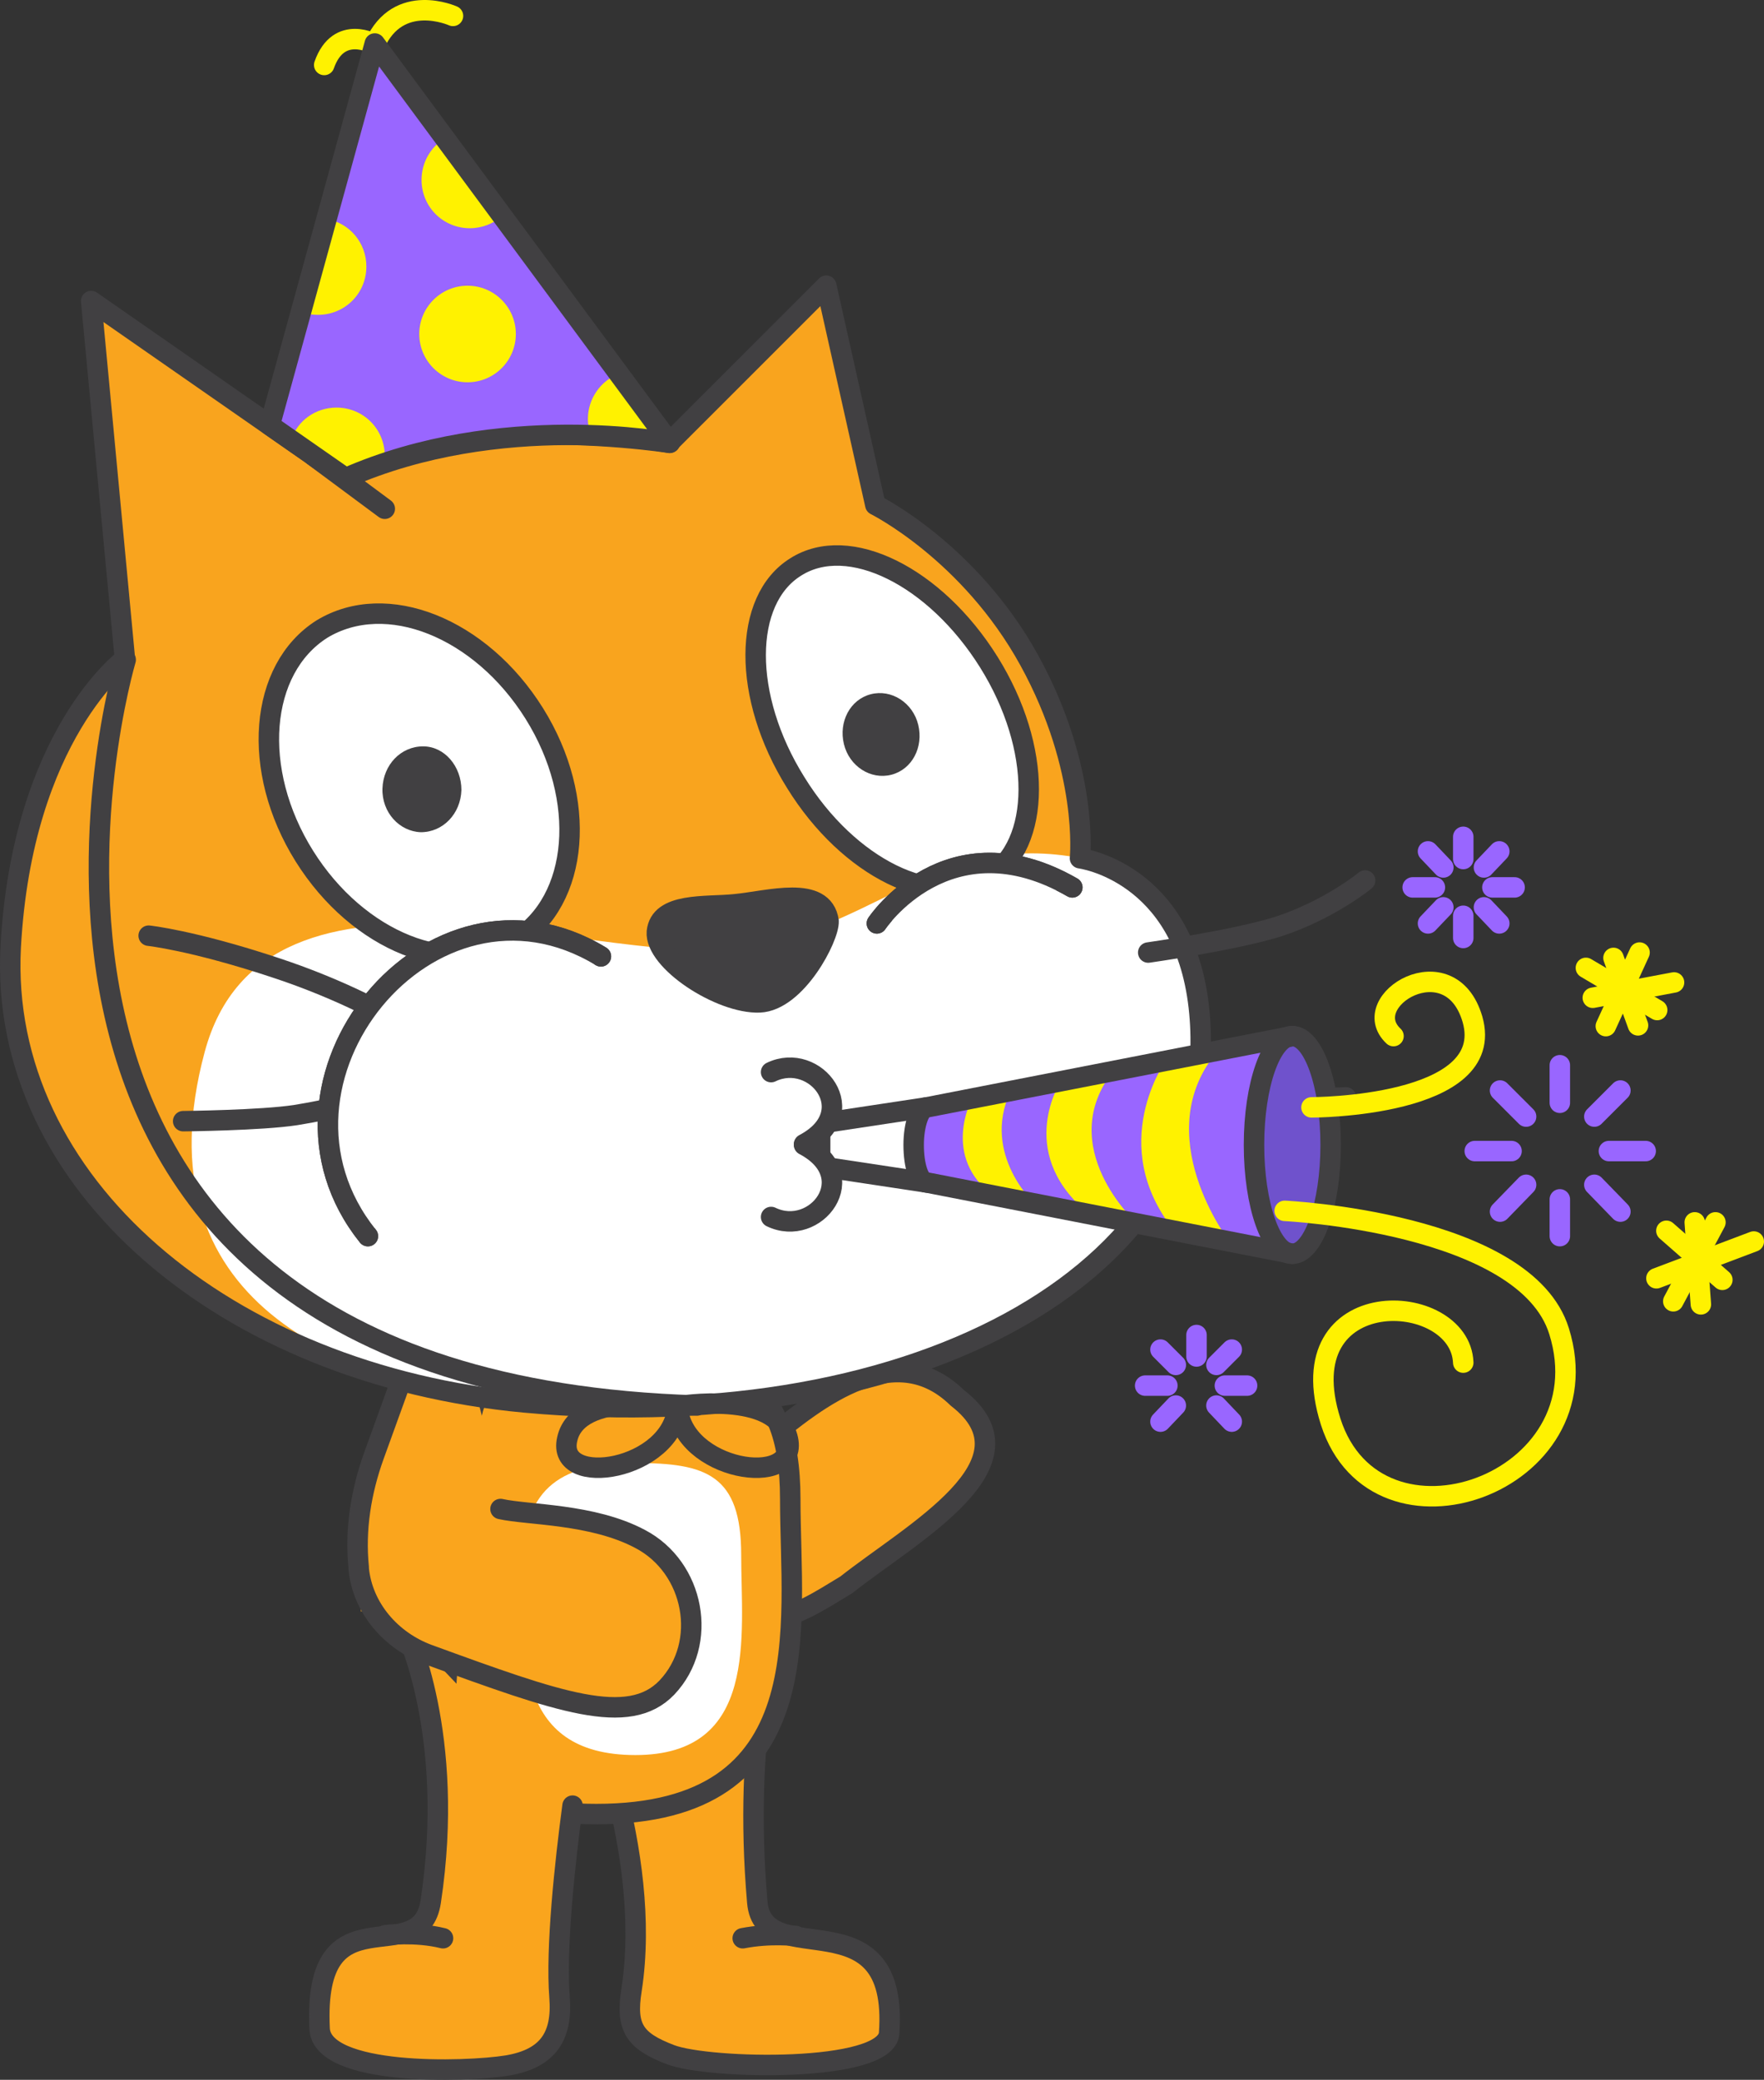 <svg xmlns="http://www.w3.org/2000/svg" xmlns:xlink="http://www.w3.org/1999/xlink" version="1.1" width="230.131" height="271.345" viewBox="0.304 1.024 230.131 271.345">
  <rect x="0.304" y="1.024" width="230.131" height="271.345" fill="#333333" stroke="none"/>
  <!-- Exported by Scratch - http://scratch.mit.edu/ -->
  <g id="ID0.8997339294292033">
    <g id="XMLID_593_">
      <path id="XMLID_595_" fill="#FAA51D" stroke="#414042" stroke-width="2.67" stroke-linecap="round" stroke-linejoin="round" d="M 72.7 199.7 C 72.7 199.7 76.6 199.5 86.1 207.6 C 97.8 216.4 104.1 211.8 110.7 207.8 C 119.3 201 136.2 191.9 125.2 183.4 C 117.3 175.7 107.6 182.7 99.6 189.6 C 96 192.3 84.7 183.5 79.8 179.4 C 78.2 178 77.8 176 76.3 175.1 C 76.3 175.1 73.7 173.4 72.1 182.5 C 70.5 191.6 67.3 196.4 72.7 199.7 Z "/>
      <path id="XMLID_594_" fill="none" stroke="#414042" stroke-width="2.67" stroke-linecap="round" stroke-linejoin="round" d="M 99.7 189.6 L 94.6 193.5 "/>
    </g>
    <g id="XMLID_573_">
      <path id="XMLID_575_" fill="#FAA51D" stroke="#414042" stroke-width="2.67" stroke-linecap="round" stroke-linejoin="round" d="M 101.4 213.7 C 101.4 213.7 97.2 227.3 99.1 249.2 C 99.9 258.6 117.6 247.9 116.3 266.3 C 115.9 271.5 92.8 271 87.8 269.1 C 83.1 267.3 81.9 265.6 82.7 260.6 C 85.5 242.5 76.4 221.6 76.4 221.6 "/>
      <path id="XMLID_574_" fill="#FAA51D" stroke="#414042" stroke-width="2.67" stroke-linecap="round" stroke-linejoin="round" d="M 104.1 253.6 C 104.1 253.6 100.8 253.2 97.2 253.9 "/>
    </g>
    <path id="XMLID_571_" fill="#FAA51D" stroke="#414042" stroke-width="2.67" stroke-linecap="round" stroke-linejoin="round" d="M 103.4 196.6 C 103.4 213.2 107.6 237.7 78.1 237.7 C 48.6 237.7 61.1 215.4 61.1 198.8 C 61.1 182.2 61.2 177.6 78.1 177.6 C 95 177.6 103.4 180 103.4 196.6 Z "/>
    <path id="XMLID_570_" fill="#FFFFFF" d="M 97 203.9 C 97 214.4 99.3 230 83.2 230 C 67.1 230 68.5 215.9 68.5 205.3 C 68.5 194.7 74 191.9 83.2 191.9 C 92.4 191.9 97 193.4 97 203.9 Z " stroke-width="1"/>
    <g id="XMLID_567_">
      <path id="XMLID_566_" fill="#FAA51D" stroke="#414042" stroke-width="2.67" stroke-linecap="round" stroke-linejoin="round" d="M 53.2 213.7 C 53.2 213.7 59.8 227.3 56.5 249.1 C 55.1 258.5 41.1 247 42 265.7 C 42.3 271.9 61 271.4 66.5 270.5 C 71.8 269.6 73.7 266.7 73.3 261.6 C 72.8 255.2 74 244.1 75 236.6 "/>
      <path id="XMLID_568_" fill="#FAA51D" stroke="#414042" stroke-width="2.67" stroke-linecap="round" stroke-linejoin="round" d="M 50.6 253.5 C 50.6 253.5 54.5 253 58.1 253.9 "/>
    </g>
    <g id="XMLID_562_">
      <path id="XMLID_565_" fill="#FAA51D" d="M 62 181.2 L 66.4 198.3 L 47.4 211.3 L 46.9 201.4 L 62 181.2 " stroke-width="1"/>
      <path id="XMLID_564_" fill="#FAA51D" stroke="#414042" stroke-width="2.67" stroke-linecap="round" stroke-linejoin="round" d="M 67.7 176.8 C 58.7 166.8 52.8 179.2 50.9 186.6 C 49.4 192.6 47.6 199.1 47 201.4 "/>
      <path id="XMLID_563_" fill="#FAA51D" stroke="#414042" stroke-width="2.67" stroke-linecap="round" stroke-linejoin="round" d="M 65.6 197.9 C 69.2 198.7 77.6 198.5 83.8 201.8 C 90.9 205.5 92.8 215.4 87.3 221.2 C 82.3 226.4 73.2 223.1 56.2 216.9 C 51.3 215.1 47.6 210.8 47.1 205.7 C 47.1 205.6 47.1 205.6 47.1 205.5 C 46.6 200.6 47.4 195.6 49.1 190.9 L 52.9 180.4 "/>
    </g>
    <g id="ID0.5868662646971643">
      <path id="ID0.7541561461985111" fill="none" stroke="#FFF200" stroke-width="2.67" stroke-linecap="round" stroke-linejoin="round" d="M 59.4 3.1 C 59.4 3.1 52.3 -0.1 49.2 6.8 C 49.2 6.8 44.5 4.1 42.6 9.5 "/>
      <path id="ID0.8227825285866857" fill="#F9A41E" d="M 66.7 57.8 C 55.3 58.2 45.4 63.4 45.4 63.4 L 12.2 40.3 L 16.6 87 C 16.6 87 3.2 96.9 1.7 124.6 C 0.1 155.4 29.8 180.4 68.8 184 C 120.4 188.7 160.5 166.4 156.7 132.4 C 154.7 114.7 141.2 113 141.2 113 C 141.2 113 142.4 101.4 134.6 87.2 C 126.8 73 114.5 66.9 114.5 66.9 L 108.1 38.3 L 87.6 58.8 C 87.7 58.8 78.1 57.3 66.7 57.8 Z " stroke-width="1"/>
      <path id="ID0.2945160027593374" fill="#FFFFFF" d="M 98 124.6 C 80 128 34.9 108.8 27 138.3 C 18.3 170.7 44.7 181.7 69 184 C 142.5 190.7 160.6 151.3 156.9 132.4 C 154.2 118.2 149.3 114.5 141.4 113 C 122.9 109.5 116 121.3 98 124.6 Z " stroke-width="1"/>
      <path id="ID0.09459886746481061" fill="none" stroke="#414042" stroke-width="2.67" stroke-linecap="round" stroke-linejoin="round" d="M 150.1 125.3 C 150.1 125.3 161.4 123.7 167.1 121.9 C 173.8 119.7 178.4 115.9 178.4 115.9 "/>
      <path id="ID0.5856198654510081" fill="none" stroke="#414042" stroke-width="2.67" stroke-linecap="round" stroke-linejoin="round" d="M 150.9 140 C 150.9 140 157.6 142.9 164.5 143.7 C 171.3 144.5 175.9 144.2 175.9 144.2 "/>
      <path id="ID0.690895214676857" fill="none" stroke="#414042" stroke-width="2.67" stroke-linecap="round" stroke-linejoin="round" d="M 41.2 60.5 L 50.5 67.4 "/>
      <path id="ID0.10558738419786096" fill="none" stroke="#414042" stroke-width="2.67" stroke-linecap="round" stroke-linejoin="round" d="M 66.7 57.8 C 55.3 58.2 45.4 63.4 45.4 63.4 L 12.2 40.3 L 16.6 87 C 16.6 87 3.2 96.9 1.7 124.6 C 0.1 155.4 29.8 180.4 68.8 184 C 120.4 188.7 160.5 166.4 156.7 132.4 C 154.7 114.7 141.2 113 141.2 113 C 141.2 113 142.4 101.4 134.6 87.2 C 126.8 73 114.5 66.9 114.5 66.9 L 108.1 38.3 L 87.6 58.8 C 87.7 58.8 78.1 57.3 66.7 57.8 Z "/>
      <path id="ID0.4910522969439626" fill="none" stroke="#414042" stroke-width="2.67" stroke-linecap="round" stroke-linejoin="round" d="M 24.2 147.3 C 24.2 147.3 34.4 147.2 38.9 146.5 C 43.4 145.8 52.2 143.7 52.2 143.7 "/>
      <path id="ID0.549924239050597" fill="none" stroke="#414042" stroke-width="2.67" stroke-linecap="round" stroke-linejoin="round" d="M 51.8 134.1 C 51.8 134.1 45.5 130.3 36 127.2 C 25.4 123.7 19.7 123.1 19.7 123.1 "/>
      <path id="ID0.26041108928620815" fill="#FFFFFF" stroke="#414042" stroke-width="2.67" stroke-linecap="round" stroke-linejoin="round" d="M 129.3 87.4 C 136.3 98.6 136.2 111.2 129.3 115.5 C 122.3 119.8 111 114.3 104.1 103.1 C 97.1 91.9 97.2 79.3 104.1 75 C 111 70.6 122.3 76.2 129.3 87.4 Z "/>
      <path id="ID0.8202054635621607" fill="#414042" d="M 120.1 95.6 C 120.8 98.5 119.3 101.4 116.6 102.1 C 113.9 102.8 111.1 101 110.4 98.1 C 109.7 95.2 111.2 92.3 113.9 91.6 C 116.6 90.9 119.4 92.7 120.1 95.6 " stroke-width="1"/>
      <path id="ID0.06472632428631186" fill="#FFFFFF" stroke="#414042" stroke-width="2.67" stroke-linecap="round" stroke-linejoin="round" d="M 70 94.1 C 77 105.3 75.9 118.5 67.6 123.7 C 59.3 128.8 47 123.9 40 112.7 C 33 101.5 34.1 88.3 42.3 83.1 C 50.7 78 63 82.9 70 94.1 Z "/>
      <path id="ID0.4295162418857217" fill="#414042" d="M 60.5 104.1 C 60.4 107.2 58.1 109.6 55.2 109.6 C 52.4 109.5 50.1 107 50.2 103.9 C 50.3 100.8 52.6 98.4 55.5 98.4 C 58.3 98.4 60.5 101 60.5 104.1 " stroke-width="1"/>
      <path id="ID0.3263668236322701" fill="#414042" stroke="#414042" stroke-width="2.67" stroke-linecap="round" stroke-linejoin="round" d="M 96.2 119 C 100.5 118.6 107.7 116.4 108.4 121.2 C 108.5 123.3 104.2 131.6 99.4 131.8 C 94.3 132 85.7 126.4 86 122.6 C 86.4 118.7 92.4 119.4 96.2 119 Z "/>
      <path id="ID0.7795429304242134" fill="#FFFFFF" stroke="#414042" stroke-width="2.67" stroke-linecap="round" stroke-linejoin="round" d="M 78.7 125.8 C 56.5 112.3 32.2 142.2 48.3 162.3 "/>
      <path id="ID0.7670821123756468" fill="#FFFFFF" stroke="#414042" stroke-width="2.67" stroke-linecap="round" stroke-linejoin="round" d="M 114.7 121.5 C 114.7 121.5 124 107.5 140.2 116.8 "/>
      <path id="ID0.19098195200785995" fill="#9966FF" d="M 35.5 56.5 L 49.2 6.7 L 87.7 58.8 C 87.7 58.8 65.6 54.5 45.4 63.4 L 35.5 56.5 Z " stroke-width="1"/>
      <path id="ID0.6458063432946801" fill="none" stroke="#414042" stroke-width="2.67" stroke-linecap="round" stroke-linejoin="round" d="M 16.7 87.1 C 16.7 87.1 -11.3 181.2 91.2 184.4 "/>
      <path id="ID0.9701246600598097" fill="none" stroke="#414042" stroke-width="2.67" stroke-linecap="round" stroke-linejoin="round" d="M 88.7 184.5 C 88.7 184.5 75.7 182.3 74.3 188.8 C 72.8 195.3 88.1 192.9 88.7 184.5 Z "/>
      <path id="ID0.5786851337179542" fill="none" stroke="#414042" stroke-width="2.67" stroke-linecap="round" stroke-linejoin="round" d="M 88.7 184.5 C 88.7 184.5 101.7 182.3 103.1 188.8 C 104.5 195.3 89.2 192.9 88.7 184.5 Z "/>
      <path id="ID0.46285319048911333" fill="#FFF200" d="M 65.8 29.2 C 64.7 30.2 63.2 30.8 61.6 30.8 C 58.1 30.8 55.3 28 55.3 24.5 C 55.3 22.2 56.5 20.2 58.3 19.1 L 65.8 29.2 Z " stroke-width="1"/>
      <path id="ID0.12116322992369533" fill="#FFF200" d="M 48.1 35.8 C 48.1 39.3 45.3 42.1 41.8 42.1 C 41 42.1 40.3 42 39.6 41.7 L 42.9 29.6 C 45.9 30.1 48.1 32.7 48.1 35.8 Z " stroke-width="1"/>
      <path id="ID0.19411879032850266" fill="#FFF200" d="M 61.3 38.3 C 63.038 38.3 64.613 39.006 65.754 40.146 C 66.894 41.287 67.6 42.862 67.6 44.6 C 67.6 46.338 66.894 47.913 65.754 49.054 C 64.613 50.194 63.038 50.9 61.3 50.9 C 59.562 50.9 57.987 50.194 56.846 49.054 C 55.706 47.913 55 46.338 55 44.6 C 55 42.862 55.706 41.287 56.846 40.146 C 57.987 39.006 59.562 38.3 61.3 38.3 Z " stroke-width="1"/>
      <path id="ID0.5707149193622172" fill="#FFF200" d="M 50.5 60.5 C 50.5 60.8 50.5 61.1 50.4 61.5 C 48.7 62.1 47.1 62.7 45.4 63.4 L 38.3 58.4 C 39.1 55.9 41.5 54.2 44.2 54.2 C 47.7 54.2 50.5 57 50.5 60.5 Z " stroke-width="1"/>
      <path id="ID0.37331184139475226" fill="#FFF200" d="M 87.7 58.8 C 87.7 58.8 83.6 58 77.4 57.8 C 77.2 57.2 77 56.5 77 55.7 C 77 53 78.7 50.7 81 49.8 L 87.7 58.8 Z " stroke-width="1"/>
      <path id="ID0.5638543446548283" fill="none" stroke="#414042" stroke-width="2.67" stroke-linecap="round" stroke-linejoin="round" d="M 35.5 56.5 L 49.2 6.7 L 87.7 58.8 C 87.7 58.8 65.6 54.5 45.4 63.4 L 35.5 56.5 Z "/>
      <g id="ID0.984865234233439">
        <g id="ID0.8626003456301987">
          <g id="ID0.17316368175670505">
            <path id="ID0.016847609542310238" fill="#FFFFFF" stroke="#414042" stroke-width="2.67" stroke-linecap="round" stroke-linejoin="round" d="M 121.2 155.3 L 107.3 153.2 L 107.3 147.6 L 121.2 145.5 L 121.2 155.3 "/>
            <path id="ID0.20595916220918298" fill="#FFFFFF" stroke="#414042" stroke-width="2.67" stroke-linecap="round" stroke-linejoin="round" d="M 100.9 140.9 C 106.7 138.1 113 146.2 105.2 150.3 "/>
            <path id="ID0.8427769574336708" fill="#FFFFFF" stroke="#414042" stroke-width="2.67" stroke-linecap="round" stroke-linejoin="round" d="M 100.9 159.8 C 106.7 162.6 113 154.5 105.2 150.4 "/>
            <path id="ID0.1376215503551066" fill="#9966FF" d="M 168.9 136.2 L 168.9 164.6 L 121.2 155.3 C 120.2 155.3 119.5 153.1 119.5 150.4 C 119.5 147.7 120.3 145.5 121.2 145.5 L 168.9 136.2 Z " stroke-width="1"/>
            <path id="ID0.3256828002631664" fill="#FFF200" d="M 138.7 142.1 C 138.7 142.1 132.8 151.1 141.9 159 L 148.5 160.5 C 148.5 160.5 137.8 150.7 145.5 140.8 L 138.7 142.1 Z " stroke-width="1"/>
            <path id="ID0.42977440683171153" fill="#FFF200" d="M 152.4 139.4 C 152.4 139.4 144.5 150.4 153.5 161.6 L 160.7 163 C 160.7 163 149.9 149 159.2 138.1 L 152.4 139.4 Z " stroke-width="1"/>
            <path id="ID0.5079416059888899" fill="#FFF200" d="M 127.1 144.4 C 127.1 144.4 123 152 130 157.1 L 135.4 158.2 C 135.4 158.2 128.3 151.7 132.1 143.5 L 127.1 144.4 Z " stroke-width="1"/>
            <path id="ID0.7281404729001224" fill="#6F52CC" stroke="#414042" stroke-width="2.67" stroke-linecap="round" stroke-linejoin="round" d="M 168.9 136.2 C 170.279 136.2 171.529 137.791 172.435 140.362 C 173.34 142.932 173.9 146.482 173.9 150.4 C 173.9 154.318 173.34 157.868 172.435 160.438 C 171.529 163.009 170.279 164.6 168.9 164.6 C 167.521 164.6 166.271 163.009 165.365 160.438 C 164.46 157.868 163.9 154.318 163.9 150.4 C 163.9 146.482 164.46 142.932 165.365 140.362 C 166.271 137.791 167.521 136.2 168.9 136.2 Z "/>
          </g>
          <path id="ID0.6624942976050079" fill="none" stroke="#FFF200" stroke-width="2.67" stroke-linecap="round" stroke-linejoin="round" d="M 207.2 127.3 L 216.5 132.8 "/>
          <path id="ID0.8728640899062157" fill="none" stroke="#FFF200" stroke-width="2.67" stroke-linecap="round" stroke-linejoin="round" d="M 214.2 125.3 L 209.8 134.9 "/>
          <path id="ID0.21632729331031442" fill="none" stroke="#FFF200" stroke-width="2.67" stroke-linecap="round" stroke-linejoin="round" d="M 210.8 126 L 214 134.8 "/>
          <path id="ID0.27256450382992625" fill="none" stroke="#FFF200" stroke-width="2.67" stroke-linecap="round" stroke-linejoin="round" d="M 208.1 131.2 L 218.7 129.2 "/>
          <path id="ID0.8618739726953208" fill="none" stroke="#FFF200" stroke-width="2.67" stroke-linecap="round" stroke-linejoin="round" d="M 217.7 161.6 L 225 168 "/>
          <path id="ID0.7603852692991495" fill="none" stroke="#FFF200" stroke-width="2.67" stroke-linecap="round" stroke-linejoin="round" d="M 224.1 160.5 L 218.6 170.8 "/>
          <path id="ID0.9979860414750874" fill="none" stroke="#FFF200" stroke-width="2.67" stroke-linecap="round" stroke-linejoin="round" d="M 221.4 160.5 L 222.2 171.2 "/>
          <path id="ID0.14850975992158055" fill="none" stroke="#FFF200" stroke-width="2.67" stroke-linecap="round" stroke-linejoin="round" d="M 216.4 167.8 L 229.1 163 "/>
          <path id="ID0.45681258756667376" fill="none" stroke="#9966FF" stroke-width="2.67" stroke-linecap="round" stroke-linejoin="round" d="M 191.2 110.2 L 191.2 113.1 "/>
          <path id="ID0.21264594048261642" fill="none" stroke="#9966FF" stroke-width="2.67" stroke-linecap="round" stroke-linejoin="round" d="M 191.2 120.5 L 191.2 123.4 "/>
          <path id="ID0.9899040297605097" fill="none" stroke="#9966FF" stroke-width="2.67" stroke-linecap="round" stroke-linejoin="round" d="M 186.6 112.1 L 188.6 114.2 "/>
          <path id="ID0.014301456045359373" fill="none" stroke="#9966FF" stroke-width="2.67" stroke-linecap="round" stroke-linejoin="round" d="M 193.9 119.4 L 195.9 121.5 "/>
          <path id="ID0.19206137023866177" fill="none" stroke="#9966FF" stroke-width="2.67" stroke-linecap="round" stroke-linejoin="round" d="M 184.6 116.8 L 187.5 116.8 "/>
          <path id="ID0.4384829103946686" fill="none" stroke="#9966FF" stroke-width="2.67" stroke-linecap="round" stroke-linejoin="round" d="M 195 116.8 L 197.9 116.8 "/>
          <path id="ID0.5089401439763606" fill="none" stroke="#9966FF" stroke-width="2.67" stroke-linecap="round" stroke-linejoin="round" d="M 186.6 121.5 L 188.6 119.4 "/>
          <path id="ID0.1305259121581912" fill="none" stroke="#9966FF" stroke-width="2.67" stroke-linecap="round" stroke-linejoin="round" d="M 193.9 114.2 L 195.9 112.1 "/>
          <path id="ID0.3823342779651284" fill="none" stroke="#9966FF" stroke-width="2.67" stroke-linecap="round" stroke-linejoin="round" d="M 156.4 175.2 L 156.4 178 "/>
          <path id="ID0.24019915238022804" fill="none" stroke="#9966FF" stroke-width="2.67" stroke-linecap="round" stroke-linejoin="round" d="M 151.7 177.1 L 153.7 179.1 "/>
          <path id="ID0.370529402513057" fill="none" stroke="#9966FF" stroke-width="2.67" stroke-linecap="round" stroke-linejoin="round" d="M 159 184.4 L 161 186.5 "/>
          <path id="ID0.5169758391566575" fill="none" stroke="#9966FF" stroke-width="2.67" stroke-linecap="round" stroke-linejoin="round" d="M 149.7 181.8 L 152.6 181.8 "/>
          <path id="ID0.119919179007411" fill="none" stroke="#9966FF" stroke-width="2.67" stroke-linecap="round" stroke-linejoin="round" d="M 160.1 181.8 L 163 181.8 "/>
          <path id="ID0.05533398222178221" fill="none" stroke="#9966FF" stroke-width="2.67" stroke-linecap="round" stroke-linejoin="round" d="M 151.7 186.5 L 153.7 184.4 "/>
          <path id="ID0.9149218476377428" fill="none" stroke="#9966FF" stroke-width="2.67" stroke-linecap="round" stroke-linejoin="round" d="M 159 179.1 L 161 177.1 "/>
          <path id="ID0.31156689347699285" fill="none" stroke="#9966FF" stroke-width="2.67" stroke-linecap="round" stroke-linejoin="round" d="M 203.8 140 L 203.8 144.9 "/>
          <path id="ID0.005414515733718872" fill="none" stroke="#9966FF" stroke-width="2.67" stroke-linecap="round" stroke-linejoin="round" d="M 203.8 157.5 L 203.8 162.3 "/>
          <path id="ID0.9426346714608371" fill="none" stroke="#9966FF" stroke-width="2.67" stroke-linecap="round" stroke-linejoin="round" d="M 196 143.3 L 199.4 146.7 "/>
          <path id="ID0.3634574362076819" fill="none" stroke="#9966FF" stroke-width="2.67" stroke-linecap="round" stroke-linejoin="round" d="M 208.3 155.6 L 211.7 159.1 "/>
          <path id="ID0.5116273206658661" fill="none" stroke="#9966FF" stroke-width="2.67" stroke-linecap="round" stroke-linejoin="round" d="M 192.7 151.2 L 197.5 151.2 "/>
          <path id="ID0.2411536993458867" fill="none" stroke="#9966FF" stroke-width="2.67" stroke-linecap="round" stroke-linejoin="round" d="M 210.2 151.2 L 215 151.2 "/>
          <path id="ID0.5169663014821708" fill="none" stroke="#9966FF" stroke-width="2.67" stroke-linecap="round" stroke-linejoin="round" d="M 196 159.1 L 199.4 155.6 "/>
          <path id="ID0.5236948691308498" fill="none" stroke="#9966FF" stroke-width="2.67" stroke-linecap="round" stroke-linejoin="round" d="M 208.3 146.7 L 211.7 143.3 "/>
          <path id="ID0.2548253326676786" fill="none" stroke="#FFF200" stroke-width="2.67" stroke-linecap="round" stroke-linejoin="round" d="M 171.4 145.5 C 171.4 145.5 195.7 145.5 192.4 134 C 189.5 124.1 177.2 131.6 182.1 136.2 "/>
          <path id="ID0.1432987367734313" fill="none" stroke="#FFF200" stroke-width="2.67" stroke-linecap="round" stroke-linejoin="round" d="M 167.9 159 C 167.9 159 199.3 160.5 203.7 174.7 C 209.9 194.6 179.9 205.2 173.9 186.5 C 168.1 168.2 190.8 169.2 191.2 178.8 "/>
          <path id="ID0.12798318918794394" fill="none" stroke="#414042" stroke-width="2.67" stroke-linecap="round" stroke-linejoin="round" d="M 168.9 164.6 L 121.2 155.3 C 120.2 155.3 119.5 153.1 119.5 150.4 C 119.5 147.7 120.3 145.5 121.2 145.5 L 168.9 136.2 "/>
        </g>
        <path id="ID0.6409917334094644" fill="#FFFFFF" stroke="#414042" stroke-width="2.67" stroke-linecap="round" stroke-linejoin="round" d="M 78.7 125.8 C 56.5 112.3 32.2 142.2 48.3 162.3 "/>
        <path id="ID0.25859468802809715" fill="#FFFFFF" stroke="#414042" stroke-width="2.67" stroke-linecap="round" stroke-linejoin="round" d="M 114.7 121.5 C 114.7 121.5 124 107.5 140.2 116.8 "/>
      </g>
    </g>
  </g>
</svg>